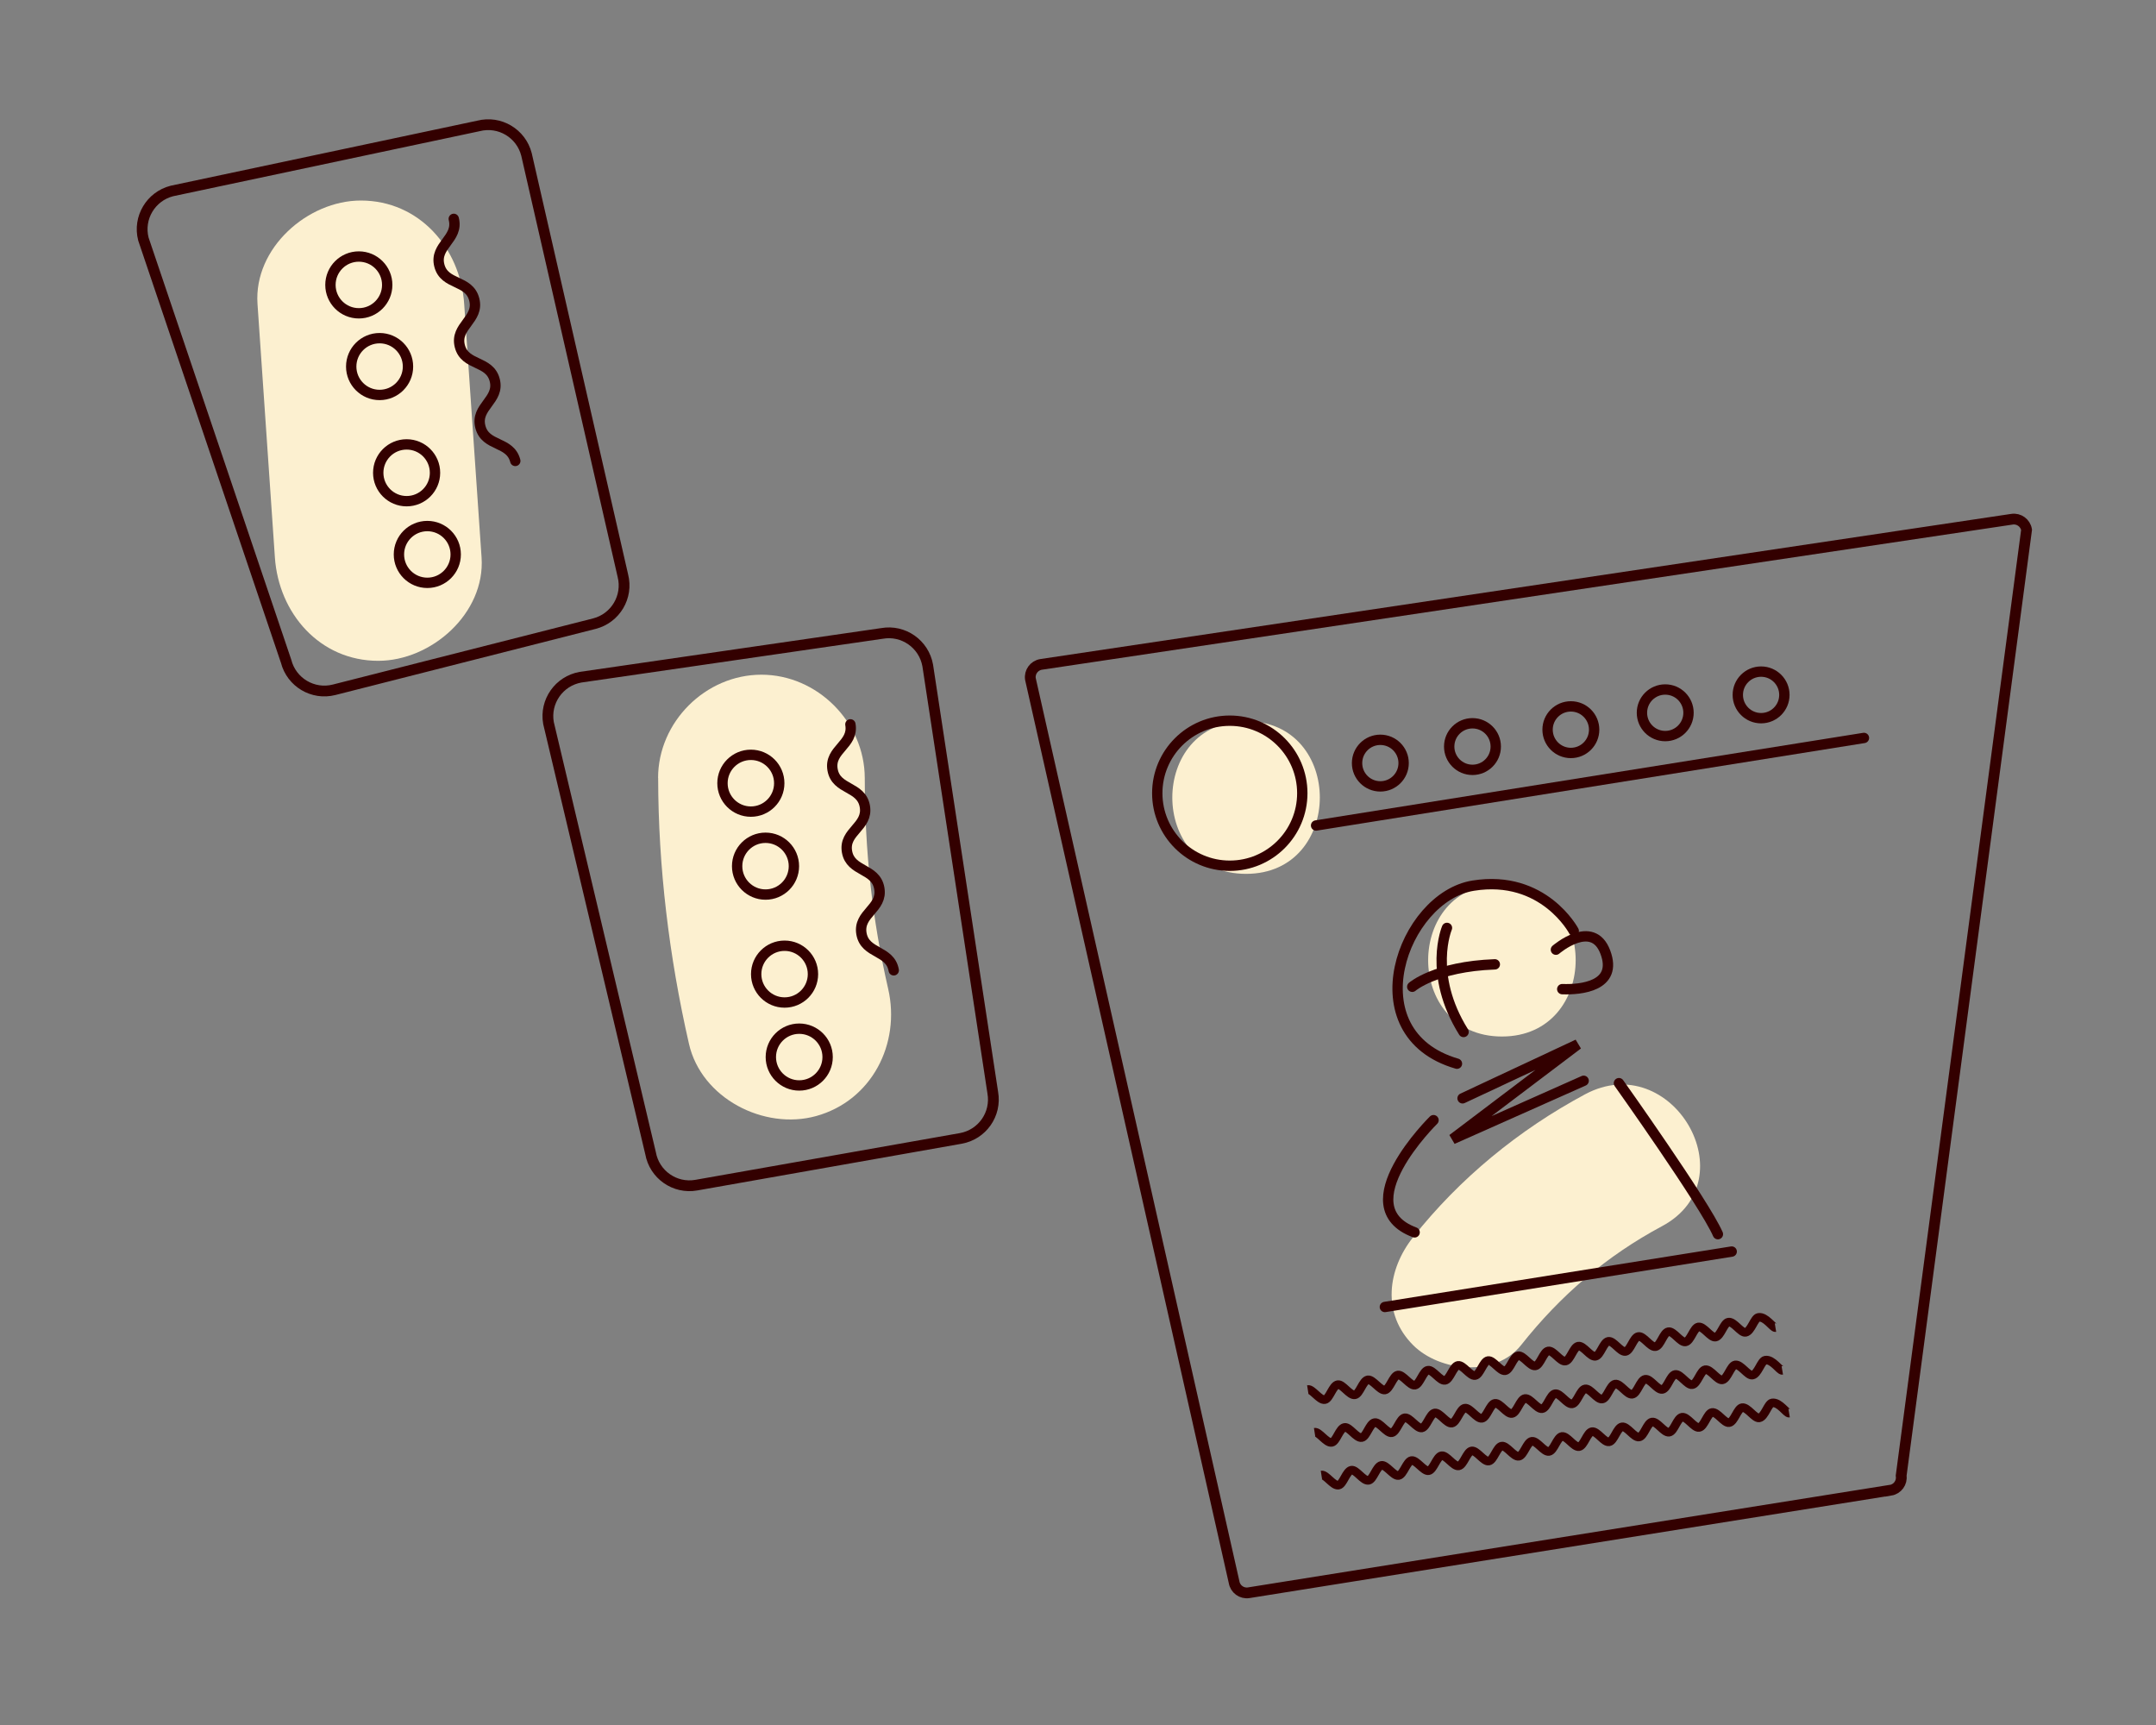 <?xml version="1.0" encoding="UTF-8"?>
<svg id="_レイヤー_2" data-name="レイヤー 2" xmlns="http://www.w3.org/2000/svg" xmlns:xlink="http://www.w3.org/1999/xlink" viewBox="0 0 300 240">
  <rect x="0" y="0" width="300" height="240" fill="#808080" stroke="none"/>
  <defs>
    <style>
      .cls-1, .cls-2, .cls-3, .cls-4, .cls-5, .cls-6, .cls-7 {
        fill: none;
      }

      .cls-2, .cls-3, .cls-4, .cls-5, .cls-6, .cls-7 {
        stroke: #300;
        stroke-miterlimit: 2.61;
      }

      .cls-2, .cls-3, .cls-5 {
        stroke-width: 1.44px;
      }

      .cls-2, .cls-4, .cls-5 {
        stroke-linecap: round;
      }

      .cls-8 {
        fill: #fcf0d0;
      }

      .cls-4, .cls-7 {
        stroke-width: 1.5px;
      }

      .cls-5, .cls-7 {
        fill-rule: evenodd;
      }

      .cls-9 {
        clip-path: url(#clippath);
      }

      .cls-6 {
        stroke-width: 1.2px;
      }
    </style>
    <clipPath id="clippath">
      <rect class="cls-1" width="300" height="240"/>
    </clipPath>
  </defs>
  <g id="_デザイン" data-name="デザイン">
    <g class="cls-9">
      <g>
        <circle class="cls-3" cx="245.05" cy="96.68" r="3.24"/>
        <path class="cls-8" d="M173.39,121.58c13.67,0,13.69-21.24,0-21.24s-13.69,21.24,0,21.24h0Z"/>
        <path class="cls-8" d="M208.99,144.21c13.67,0,13.69-21.24,0-21.24s-13.69,21.24,0,21.24h0Z"/>
        <path class="cls-8" d="M211.65,187.15c5.48-6.92,11.85-12.39,19.63-16.56,12.05-6.46,1.34-24.81-10.72-18.34-9.2,4.93-17.45,11.69-23.93,19.88-3.56,4.49-4.39,10.63,0,15.02,3.69,3.69,11.44,4.52,15.02,0h0Z"/>
        <circle class="cls-3" cx="192.07" cy="106.17" r="3.24"/>
        <circle class="cls-3" cx="204.89" cy="103.87" r="3.24"/>
        <circle class="cls-3" cx="218.58" cy="101.52" r="3.24"/>
        <circle class="cls-3" cx="231.71" cy="99.17" r="3.24"/>
        <line class="cls-2" x1="183.13" y1="114.85" x2="259.36" y2="102.67"/>
        <path class="cls-5" d="M218.98,129.52s-4.16-7.87-13.98-6.3-16.68,20.58-2.27,24.77"/>
        <path class="cls-5" d="M216.5,132.13s5.1-4.4,6.88.35c1.78,4.75-3.43,5.24-6,5.14"/>
        <path class="cls-5" d="M225.27,150.7s11.88,16.7,13.77,21.01"/>
        <path class="cls-5" d="M199.47,155.85s-12.24,12.02-2.63,15.61"/>
        <polyline class="cls-5" points="203.51 152.81 219.55 145.3 202.11 158.49 220.36 150.37"/>
        <line class="cls-2" x1="192.7" y1="181.84" x2="240.96" y2="174.13"/>
        <path class="cls-6" d="M247.05,184.71c-.36.06-1.35-1.58-2.36-1.42-.6.09-1.02,1.95-1.81,2.08-.64.1-1.62-1.54-2.37-1.42-.66.1-1.08,1.96-1.81,2.08-.67.11-1.64-1.53-2.37-1.41-.67.11-1.09,1.97-1.81,2.08-.68.11-1.65-1.53-2.36-1.42s-1.1,1.97-1.81,2.08-1.66-1.53-2.37-1.41-1.1,1.97-1.81,2.08-1.66-1.53-2.37-1.41-1.11,1.97-1.81,2.08-1.67-1.53-2.37-1.41-1.11,1.97-1.81,2.08-1.67-1.53-2.37-1.41-1.11,1.97-1.81,2.08-1.68-1.52-2.38-1.41-1.12,1.97-1.82,2.08-1.68-1.52-2.37-1.41-1.12,1.97-1.81,2.08-1.68-1.52-2.37-1.41-1.12,1.97-1.82,2.08-1.68-1.52-2.37-1.41-1.13,1.97-1.81,2.08-1.69-1.52-2.37-1.41-1.13,1.97-1.81,2.08-1.69-1.52-2.37-1.41c-.72.12-1.14,1.98-1.81,2.08-.73.12-1.71-1.52-2.37-1.41-.74.12-1.15,1.98-1.81,2.08-.75.12-1.73-1.51-2.37-1.41"/>
        <path class="cls-6" d="M248,190.66c-.36.06-1.35-1.58-2.36-1.42-.6.09-1.02,1.95-1.81,2.08-.64.1-1.62-1.54-2.37-1.42-.66.1-1.08,1.96-1.81,2.08-.67.11-1.64-1.53-2.37-1.41-.67.11-1.09,1.97-1.81,2.08-.68.11-1.65-1.53-2.36-1.42s-1.1,1.97-1.81,2.08-1.66-1.53-2.37-1.41-1.1,1.97-1.81,2.08-1.66-1.53-2.37-1.41-1.11,1.97-1.81,2.08-1.67-1.53-2.37-1.41-1.11,1.97-1.81,2.08-1.67-1.53-2.37-1.41-1.11,1.97-1.81,2.08-1.68-1.52-2.38-1.41-1.12,1.97-1.82,2.08-1.68-1.52-2.37-1.41-1.12,1.97-1.81,2.08-1.68-1.52-2.37-1.41-1.12,1.97-1.82,2.08-1.68-1.52-2.37-1.41-1.13,1.97-1.81,2.08-1.69-1.52-2.37-1.41-1.13,1.97-1.81,2.08-1.69-1.52-2.37-1.41c-.72.12-1.14,1.98-1.81,2.08-.73.12-1.71-1.52-2.37-1.41-.74.12-1.15,1.98-1.81,2.08-.75.12-1.73-1.51-2.37-1.41"/>
        <path class="cls-6" d="M248.95,196.61c-.36.06-1.35-1.58-2.36-1.42-.6.09-1.02,1.95-1.81,2.08-.64.1-1.62-1.54-2.37-1.42-.66.1-1.08,1.96-1.81,2.08-.67.11-1.64-1.53-2.37-1.41-.67.11-1.09,1.97-1.81,2.08-.68.11-1.65-1.53-2.36-1.42s-1.1,1.97-1.81,2.08-1.66-1.53-2.37-1.41-1.1,1.97-1.81,2.08-1.66-1.53-2.37-1.41-1.11,1.97-1.81,2.08-1.67-1.53-2.37-1.41-1.11,1.97-1.81,2.08-1.67-1.53-2.37-1.41-1.11,1.97-1.81,2.08-1.68-1.52-2.38-1.41-1.12,1.97-1.82,2.08-1.68-1.52-2.37-1.41-1.12,1.97-1.81,2.08-1.68-1.52-2.37-1.41-1.12,1.97-1.82,2.08-1.68-1.52-2.37-1.41-1.13,1.97-1.81,2.08-1.69-1.52-2.37-1.41-1.13,1.97-1.81,2.08-1.69-1.52-2.37-1.41c-.72.12-1.14,1.98-1.81,2.08-.73.12-1.71-1.52-2.37-1.41-.74.12-1.15,1.98-1.81,2.08-.75.12-1.73-1.51-2.37-1.41"/>
        <path class="cls-5" d="M201.34,129.1s-2.73,6.41,2.31,14.48"/>
        <path class="cls-5" d="M208,134.17c-8.27.3-11.49,3.12-11.49,3.12"/>
        <path class="cls-7" d="M263.07,207.33l-89.32,14.27c-.96.15-1.87-.51-2.03-1.47l-28.34-125.66c-.15-.96.51-1.87,1.47-2.03l135.11-20.2c.96-.15,1.87.51,2.03,1.47l-17.45,131.6c.15.96-.51,1.87-1.47,2.03Z"/>
        <circle class="cls-3" cx="171.12" cy="110.36" r="10.09"/>
        <g>
          <path class="cls-8" d="M91.58,108.25c.02,12.43,1.52,24.87,4.29,36.99,1.73,7.57,10.43,12.03,17.68,10.04,7.77-2.14,11.78-10.09,10.04-17.68-2.25-9.83-3.24-19.11-3.26-29.35-.02-7.77-6.6-14.38-14.38-14.38s-14.39,6.58-14.38,14.38h0Z"/>
          <g>
            <path class="cls-8" d="M35.83,42.28c.81,11.76,1.61,23.52,2.42,35.28.53,7.75,6.23,14.38,14.38,14.38,7.37,0,14.91-6.59,14.38-14.38-.81-11.76-1.61-23.52-2.42-35.28-.53-7.75-6.23-14.38-14.38-14.38-7.37,0-14.91,6.59-14.38,14.38h0Z"/>
            <circle class="cls-2" cx="111.21" cy="147.07" r="3.95"/>
            <path class="cls-4" d="M133.68,158.39l-36.79,6.5c-2.99.53-5.84-1.47-6.37-4.46l-14.2-59.84c-.53-2.99,1.47-5.84,4.46-6.37l41.94-6.09c2.99-.53,5.84,1.47,6.37,4.46l9.05,59.43c.53,2.99-1.47,5.84-4.46,6.37Z"/>
            <circle class="cls-2" cx="104.48" cy="108.97" r="3.95"/>
            <circle class="cls-2" cx="106.52" cy="120.51" r="3.95"/>
            <circle class="cls-2" cx="109.17" cy="135.53" r="3.95"/>
            <path class="cls-2" d="M118.33,100.78c.5,2.85-2.98,3.47-2.48,6.32s3.99,2.23,4.49,5.09-2.98,3.47-2.48,6.31,3.99,2.24,4.49,5.09-2.98,3.47-2.48,6.32,3.99,2.24,4.49,5.09"/>
            <g>
              <path class="cls-4" d="M82.7,86.77l-36.21,9.2c-2.94.75-5.93-1.03-6.68-3.97l-19.86-58.75c-.75-2.94,1.03-5.93,3.97-6.68l42.66-9.05c2.94-.75,5.93,1.03,6.68,3.97l13.41,58.6c.75,2.94-1.03,5.93-3.97,6.68Z"/>
              <circle class="cls-2" cx="49.93" cy="39.64" r="3.95"/>
              <circle class="cls-2" cx="52.82" cy="51" r="3.95"/>
              <circle class="cls-2" cx="56.58" cy="65.78" r="3.95"/>
              <circle class="cls-2" cx="59.46" cy="77.14" r="3.95"/>
              <path class="cls-2" d="M63.14,30.45c.71,2.81-2.72,3.68-2.01,6.48s4.14,1.93,4.86,4.74-2.72,3.68-2.01,6.48,4.14,1.94,4.86,4.74-2.72,3.68-2,6.49,4.14,1.94,4.86,4.75"/>
            </g>
          </g>
        </g>
      </g>
    </g>
  </g>
</svg>